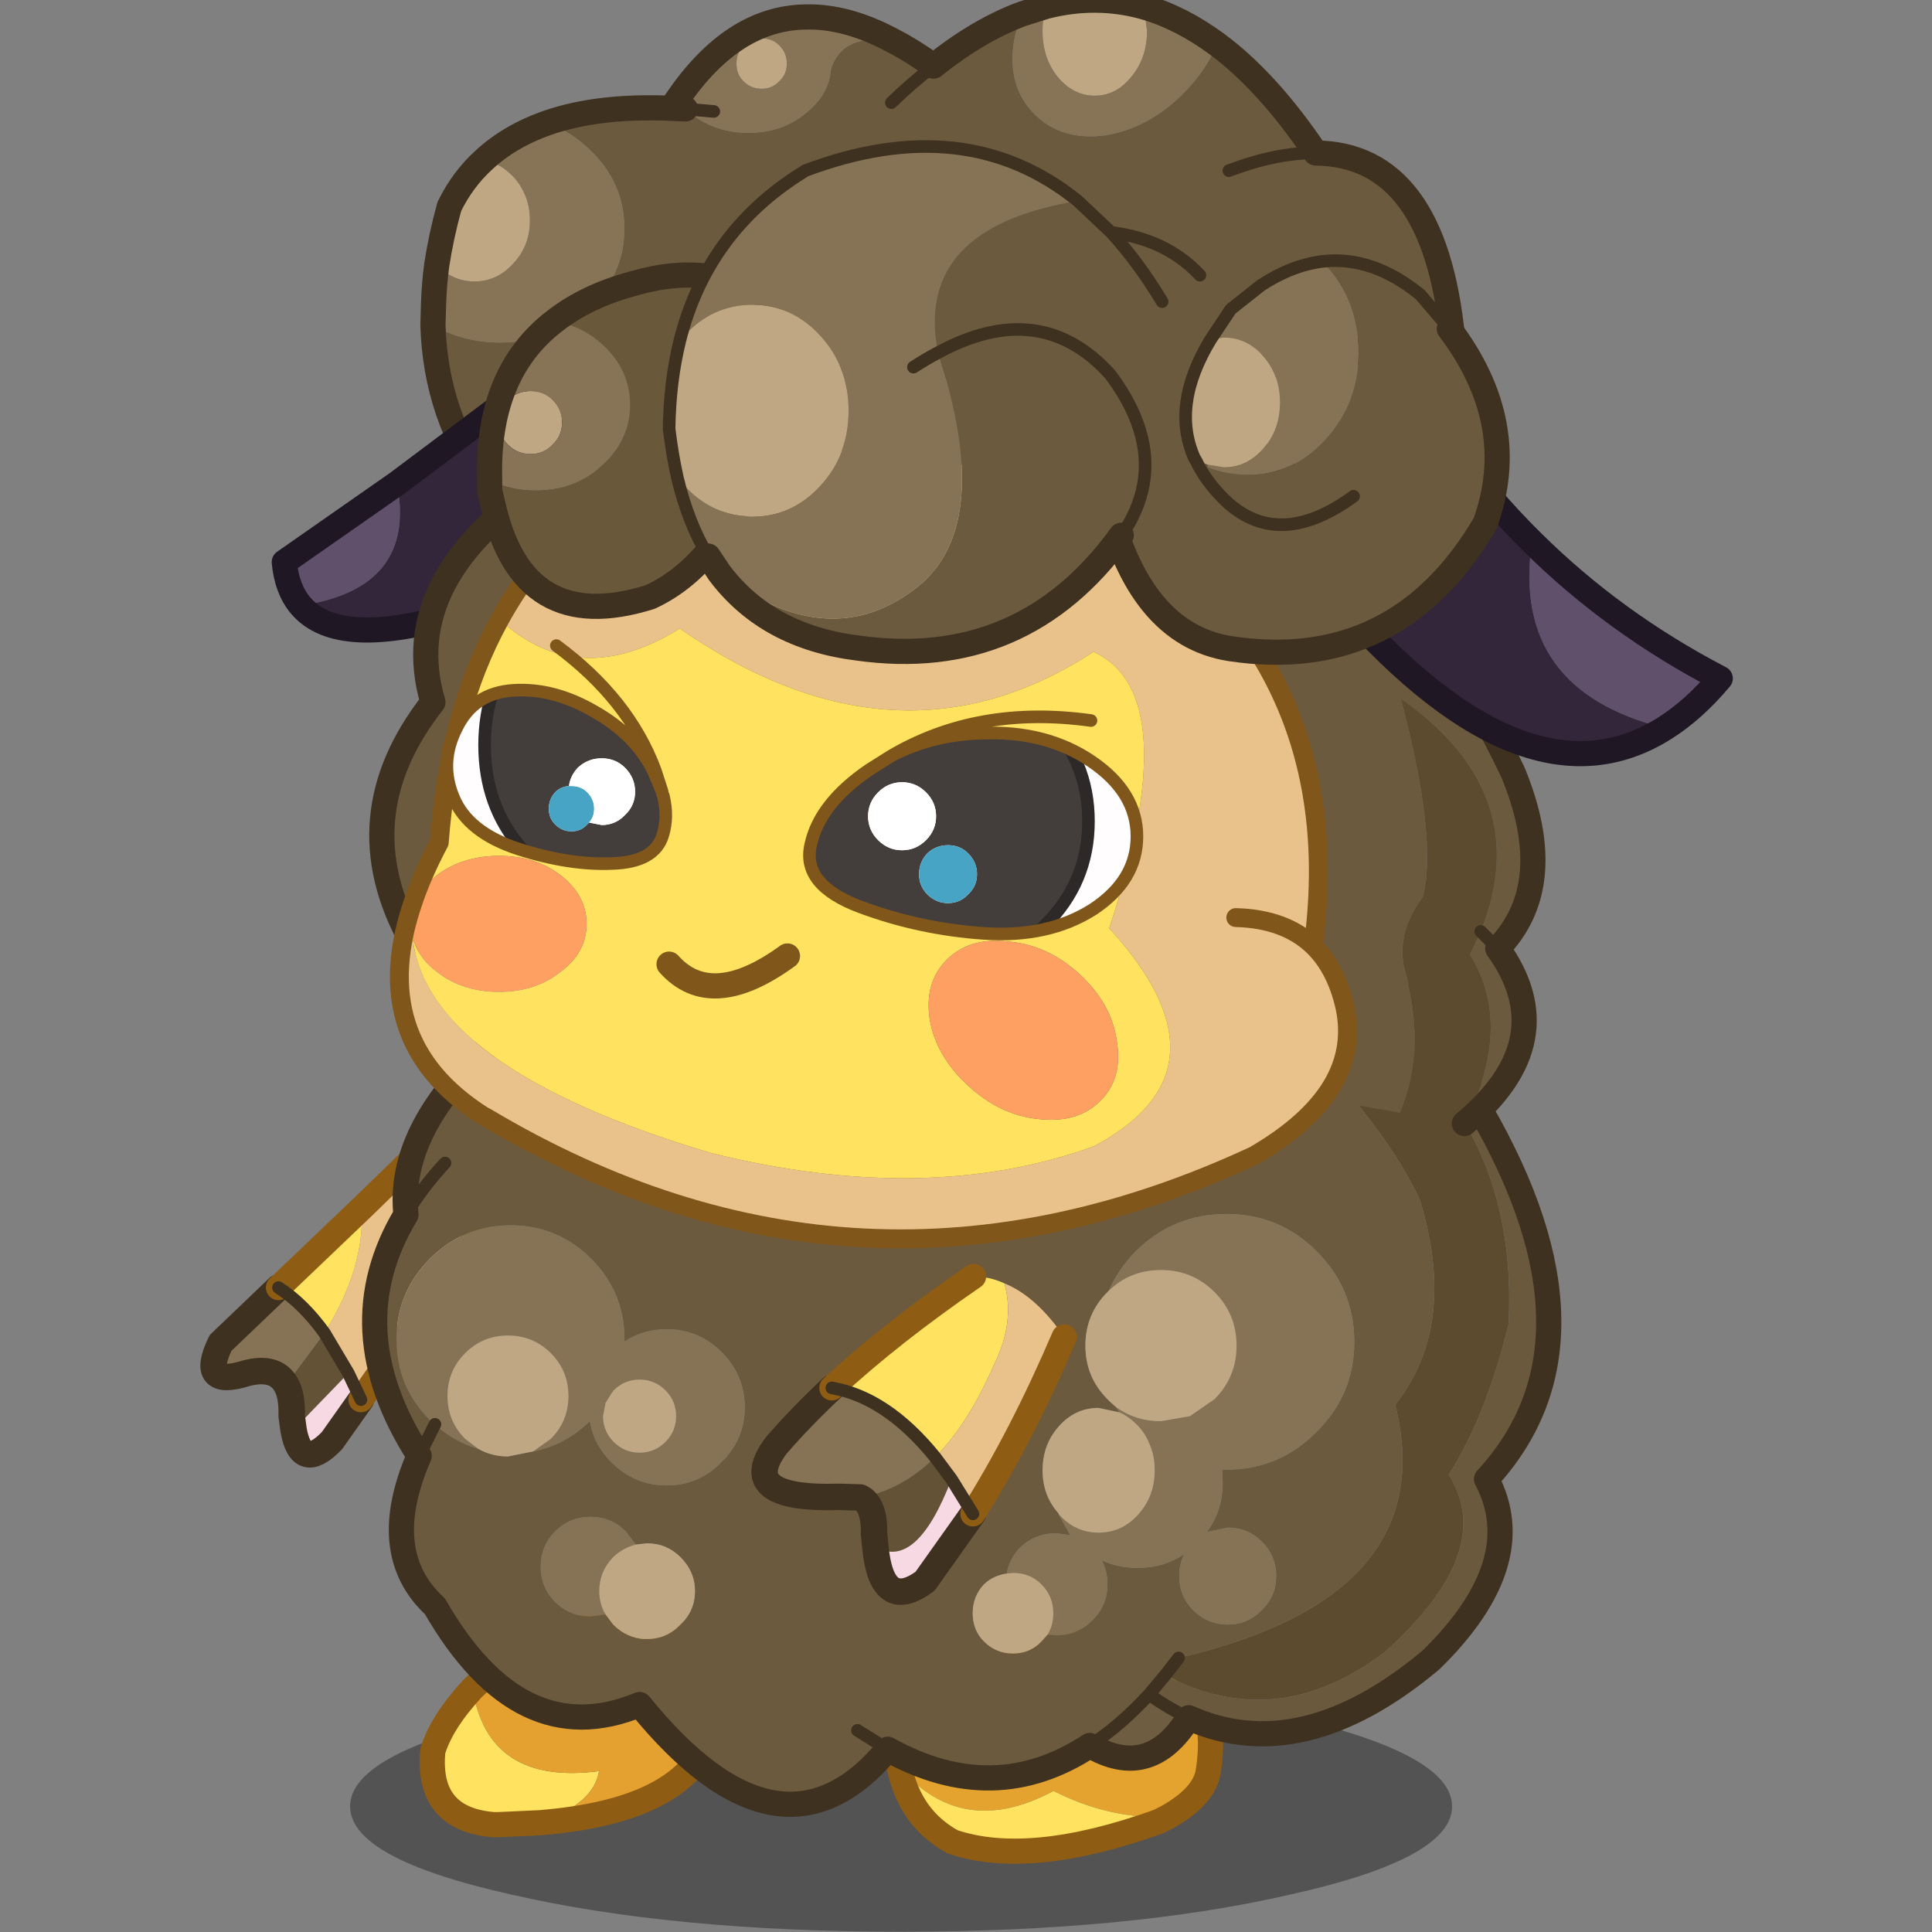 <svg xmlns:ffdec="https://www.free-decompiler.com/flash" xmlns:xlink="http://www.w3.org/1999/xlink" ffdec:objectType="frame" height="90" width="90" xmlns="http://www.w3.org/2000/svg"><rect width="100%" height="100%" fill="#808080" stroke="none"/><use ffdec:characterId="15" height="119.7" transform="matrix(.757 0 0 .757 8.815 -.606)" width="95.5" xlink:href="#a"/><use ffdec:characterId="16" height="75.25" transform="scale(1.196)" width="75.25" xlink:href="#b"/><defs><g id="a" transform="translate(1.5 .8)"><use ffdec:characterId="1" height="19.9" transform="translate(8.4 103.45) scale(.775)" width="87.5" xlink:href="#c"/><use ffdec:characterId="2" height="18.65" transform="translate(41.225 100.25) scale(.775)" width="26.95" xlink:href="#d"/><use ffdec:characterId="3" height="17.85" transform="translate(12.675 99.225) scale(.775)" width="24.45" xlink:href="#e"/><use ffdec:characterId="4" height="26.7" transform="translate(-.814 69.625) scale(.775)" width="23.05" xlink:href="#f"/><use ffdec:characterId="5" height="78.95" transform="translate(9.125 50.605) scale(.775)" width="95.25" xlink:href="#g"/><use ffdec:characterId="6" height="27.1" transform="translate(33.086 77.775) scale(.775)" width="25.85" xlink:href="#h"/><use ffdec:characterId="7" height="40.75" transform="translate(12.723 -.775) scale(.775)" width="82.95" xlink:href="#i"/><use ffdec:characterId="8" height="20.55" transform="translate(3.575 23.625) scale(.775)" width="26.7" xlink:href="#j"/><use ffdec:characterId="9" height="71.1" transform="translate(9.583 21.707) scale(.775)" width="93.4" xlink:href="#k"/><use ffdec:characterId="10" height="19.35" transform="translate(14.35 42.482) scale(.775)" width="54.8" xlink:href="#l"/><clipPath id="m" transform="translate(14.35 36.9) scale(.775)"><path d="M51.3 24.6q-3.55 2.25-8.65 1.9-5.1-.35-9.8-2.1-4.7-1.75-3.95-4.95.7-3.25 4.65-5.95l1.75-1.1q3.25-1.7 7.25-1.8 5.05-.2 8.65 2.25 3.6 2.45 3.6 5.95t-3.5 5.8M5.3 7.2q3.2-.2 6.45 1.7 3.25 1.85 4.65 4.7l.7 1.65v.1l.1.25q.4 1.65-.05 3.1-.65 2.15-4 2.25-3.4.15-7.45-1.15-4-1.3-5.15-4.05-1.2-2.8.25-5.6Q2.15 7.4 5.3 7.2" fill="#fffdfe" fill-rule="evenodd"/></clipPath><g clip-path="url(#m)"><use ffdec:characterId="11" height="30.3" transform="translate(16.288 36.512) scale(.775)" width="48.95" xlink:href="#n"/></g><use ffdec:characterId="12" height="23.9" transform="translate(13.962 39.342) scale(.775)" width="55.8" xlink:href="#o"/><use ffdec:characterId="13" height="26.4" transform="translate(67.875 26.675) scale(.775)" width="33.05" xlink:href="#p"/><use ffdec:characterId="14" height="41.65" transform="translate(16.212 8.644) scale(.775)" width="82" xlink:href="#q"/></g><g id="d"><path d="M21.5 12.95q-4.7.1-9-2.1-7.25 3.9-12.25-1.9Q0 7.7 0 6.25q1.65-8.9 20.7-6.9 5.1 3.4 4.1 9.85-.25 2.05-3.3 3.75" fill="#e4a32f" fill-rule="evenodd" transform="translate(1 2)"/><path d="M.25 8.95q5 5.8 12.25 1.9 4.3 2.2 9 2.1l-.7.35q-10.2 3.65-16.3 1.6Q1.1 13.05.25 8.95" fill="#ffe260" fill-rule="evenodd" transform="translate(1 2)"/><path d="M1.25 10.95q.85 4.1 4.25 5.95 6.1 2.05 16.3-1.6l.7-.35q3.05-1.7 3.3-3.75 1-6.45-4.1-9.85Q2.65-.65 1 8.25q0 1.45.25 2.7z" fill="none" stroke="#8e5c13" stroke-linecap="round" stroke-linejoin="round" stroke-width="2"/></g><g id="e"><path d="M3.2 5.05q1.25 7.7 10.05 6.55-.4 2.6-4.7 4.1l-3.25.15h-.45Q-.45 15.4.05 10q.7-2.3 3.15-4.95" fill="#ffe260" fill-rule="evenodd" transform="translate(1 1)"/><path d="m3.2 5.05 4.25-4q17.25-4.1 14.65 7.6-1.9 6.1-13.55 7.05 4.3-1.5 4.7-4.1-8.8 1.15-10.05-6.55" fill="#e4a130" fill-rule="evenodd" transform="translate(1 1)"/><path d="M9.55 16.7q11.65-.95 13.55-7.05 2.6-11.7-14.65-7.6l-4.25 4Q1.75 8.7 1.05 11q-.5 5.4 4.8 5.85h.45l3.25-.15z" fill="none" stroke="#8e5c13" stroke-linecap="round" stroke-linejoin="round" stroke-width="2"/></g><g id="f"><path d="M11.75 5.1q.3 4.7-2.95 9.9-1.7-2.35-3.65-3.6l6.6-6.3" fill="#ffe260" fill-rule="evenodd" transform="translate(1.05 1)"/><path d="M8.8 15q3.25-5.2 2.95-9.9L17 0l4 7.1-9.3 13.2-1-2.1L8.8 15" fill="#e9c28b" fill-rule="evenodd" transform="translate(1.05 1)"/><path d="m8.8 15 1.9 3.2-4.35 4.5-.15-1.1q.05-1.65-.45-2.5L8.8 15" fill="#635236" fill-rule="evenodd" transform="translate(1.05 1)"/><path d="M5.15 11.4Q7.1 12.65 8.8 15l-3.05 4.1q-.85-1.5-3.15-.9-3.8 1.2-2.05-2.4l4.6-4.4" fill="#867355" fill-rule="evenodd" transform="translate(1.05 1)"/><path d="m10.7 18.2 1 2.1-2.3 3.25q-2.45 2.55-3.05-.85l4.35-4.5" fill="#f7d9e3" fill-rule="evenodd" transform="translate(1.05 1)"/><path d="M6.8 20.1q-.85-1.5-3.15-.9-3.8 1.2-2.05-2.4l4.6-4.4m1.2 11.3-.15-1.1q.05-1.65-.45-2.5m5.95 1.2-2.3 3.25Q8 27.1 7.4 23.7" fill="none" stroke="#3e3120" stroke-linecap="round" stroke-linejoin="round" stroke-width="2.1"/><path d="m12.8 6.1-6.6 6.3m6.55 8.9 9.3-13.2m-4-7.1L12.8 6.1" fill="none" stroke="#8e5c13" stroke-linecap="round" stroke-linejoin="round" stroke-width="2"/><path d="M5.15 11.4Q7.1 12.65 8.8 15l1.9 3.2 1 2.1" fill="none" stroke="#3e3120" stroke-linecap="round" stroke-linejoin="round" transform="translate(1.05 1)"/></g><g id="g"><path d="M63.85 48.75q21-4.9 17.2-20.1 5-6.3 1.95-16.3-2-4.25-6.3-9.2L62-16.6Q77.45-8.45 85.3 4.9l.45.05.55.85q4.25 6.9 3.75 16.45-1.8 7.35-4.75 11.95 3.85 6.1-5.1 14.1-8.6 6.5-17.4 1.8l1.05-1.35" fill="#5c4b2f" fill-rule="evenodd" transform="translate(1 17.6)"/><path d="M62-16.6Q81.9-8.05 87.85 5.3q10.55 18.3.45 29.25 3.5 6.6-4.4 14.35-10.25 8.6-19.25 4.6-1.6-.75-3.15-1.85l1.3-1.55q8.8 4.7 17.4-1.8 8.95-8 5.1-14.1 2.95-4.6 4.75-11.95.5-9.55-3.75-16.45l-.55-.85-.45-.05Q77.45-8.45 62-16.6" fill="#6a593d" fill-rule="evenodd" transform="translate(1 17.6)"/><path d="M62-16.6 76.7 3.15Q81 8.1 83 12.35q3.05 10-1.95 16.3 3.8 15.2-17.2 20.1L62.8 50.1l-1.3 1.55q-2.3 2.5-4.7 4.05-7.6 5-16.05.3-8.5 10.25-19.7-3.55-9.5 3.95-16.25-7.8Q.2 40.4 3.55 32.7q-6.5-10.1-1.05-19.15Q1.8 6.9 9.1.2 30.75-15.6 62-16.6M5.6 9.45q-1.85 2-3.1 4.1 1.25-2.1 3.1-4.1M58.85 28.8l.3.45-1.65-.35h-.15q-1.75.05-3 1.45-1.3 1.45-1.3 3.5 0 2 1.25 3.4l.05.1v.05l.9 1.6-1.1-.15q-1.7 0-2.9 1.15-.85.9-1.05 2.05-1.05.15-1.8.85-.9.95-.9 2.3 0 1.35.9 2.25.95.95 2.3.95 1.35 0 2.25-.95l.5-.55.7.05q1.7 0 2.85-1.2 1.2-1.15 1.2-2.85 0-1.05-.45-1.9 1.3.6 2.85.6 2.1 0 3.7-1.1-.4.8-.4 1.75 0 1.6 1.1 2.7 1.15 1.15 2.75 1.15t2.7-1.15q1.15-1.1 1.15-2.7t-1.15-2.75q-1.1-1.1-2.7-1.1l-1.65.35q1.25-1.7 1.25-3.9l-.05-1.05h.35q4.2 0 7.15-3 3-2.95 3-7.15t-3-7.2q-2.95-2.95-7.15-2.95t-7.2 2.95q-1.4 1.45-2.15 3.15l-.1.1q-1.75 1.75-1.75 4.25t1.75 4.25l.25.25.4.35M12.6 32.35q2.55-.5 4.5-2.4.3 1.85 1.7 3.25 1.85 1.85 4.4 1.85 2.55 0 4.35-1.85 1.85-1.8 1.85-4.35t-1.85-4.4q-1.8-1.8-4.35-1.8-1.85 0-3.3.95h-.05v-.15q0-3.75-2.65-6.4-2.65-2.65-6.4-2.65-3.75 0-6.4 2.65-2.65 2.65-2.65 6.4 0 3.75 2.65 6.4l.4.35q1.55 1.4 3.45 1.95 1.05.6 2.35.6l2-.4m-9.05.35 1.25-2.5-1.25 2.5m17.2 7.05-.8-1.05q-1.15-1.15-2.8-1.15t-2.8 1.15q-1.15 1.15-1.15 2.8t1.15 2.8q1.15 1.15 2.8 1.15l1.2-.15.6.8q1.15 1.15 2.7 1.15 1.55 0 2.65-1.15 1.15-1.1 1.15-2.65 0-1.55-1.15-2.7-1.1-1.1-2.65-1.1l-.9.1m17.6 14.75 2.4 1.5-2.4-1.5" fill="#6b5a3e" fill-rule="evenodd" transform="translate(1 17.6)"/><path d="M58.85 28.8q1.55 1.15 3.6 1.15l2.3-.4 1.95-1.35q1.75-1.75 1.75-4.25T66.7 19.7q-1.75-1.75-4.25-1.75-2.45 0-4.15 1.65.75-1.7 2.15-3.15 3-2.95 7.2-2.95t7.15 2.95q3 3 3 7.2t-3 7.15q-2.95 3-7.15 3h-.35l.05 1.05q0 2.2-1.25 3.9l1.65-.35q1.6 0 2.7 1.1 1.15 1.15 1.15 2.75t-1.15 2.7q-1.1 1.15-2.7 1.15T65 44.95q-1.1-1.1-1.1-2.7 0-.95.4-1.75-1.6 1.1-3.7 1.1-1.55 0-2.85-.6.45.85.45 1.9 0 1.7-1.2 2.85-1.15 1.2-2.85 1.2l-.7-.05q.45-.75.45-1.7 0-1.35-.95-2.3-.9-.9-2.25-.9l-.5.05q.2-1.15 1.05-2.05 1.2-1.15 2.9-1.15l1.1.15-.9-1.6v-.05q1.3 1.45 3.15 1.45 1.85 0 3.15-1.45 1.3-1.45 1.3-3.5 0-1.15-.4-2.05-.3-.8-.9-1.45-.7-.75-1.5-1.1l-.3-.45M4.8 30.2l-.4-.35q-2.65-2.65-2.65-6.4 0-3.75 2.65-6.4 2.65-2.65 6.4-2.65 3.75 0 6.4 2.65 2.65 2.65 2.65 6.4v.15h.05q1.45-.95 3.3-.95 2.55 0 4.35 1.8 1.85 1.85 1.85 4.4 0 2.55-1.85 4.35-1.8 1.85-4.35 1.85t-4.4-1.85q-1.4-1.4-1.7-3.25-1.95 1.9-4.5 2.4l1.4-1q1.4-1.4 1.4-3.4t-1.4-3.4q-1.4-1.4-3.4-1.4t-3.4 1.4q-1.4 1.4-1.4 3.4t1.4 3.4l1.05.8q-1.9-.55-3.45-1.95m13.55-1.7-.2 1.05q0 1.2.85 2.05.85.85 2.05.85 1.2 0 2.05-.85.85-.85.85-2.05 0-1.2-.85-2.05-.85-.85-2.05-.85-1.2 0-2.05.85l-.15.2-.5.8m0 16.8-1.2.15q-1.65 0-2.8-1.15t-1.15-2.8q0-1.65 1.15-2.8t2.8-1.15q1.65 0 2.8 1.15l.8 1.05q-1 .25-1.8 1-1.1 1.15-1.1 2.7 0 1 .5 1.85" fill="#867355" fill-rule="evenodd" transform="translate(1 17.6)"/><path d="M58.3 19.6q1.7-1.65 4.15-1.65 2.5 0 4.25 1.75t1.75 4.25q0 2.5-1.75 4.25l-1.95 1.35-2.3.4q-2.05 0-3.6-1.15l-.4-.35-.25-.25q-1.75-1.75-1.75-4.25t1.75-4.25l.1-.1m.85 9.65q.8.35 1.5 1.1.6.65.9 1.45.4.9.4 2.05 0 2.05-1.3 3.5-1.3 1.45-3.15 1.45-1.85 0-3.15-1.45l-.05-.1q-1.25-1.4-1.25-3.4 0-2.05 1.3-3.5 1.25-1.4 3-1.45h.15l1.65.35m-8.95 12.8.5-.05q1.35 0 2.25.9.95.95.95 2.3 0 .95-.45 1.7l-.5.55q-.9.95-2.25.95t-2.3-.95q-.9-.9-.9-2.25t.9-2.3q.75-.7 1.8-.85m-37.6-9.7-2 .4q-1.3 0-2.35-.6l-1.05-.8q-1.4-1.4-1.4-3.4t1.4-3.4q1.4-1.4 3.4-1.4t3.4 1.4q1.4 1.4 1.4 3.4t-1.4 3.4l-1.4 1m5.75-3.85.5-.8.15-.2q.85-.85 2.05-.85 1.2 0 2.05.85.85.85.85 2.05 0 1.2-.85 2.05-.85.85-2.05.85-1.2 0-2.05-.85-.85-.85-.85-2.05l.2-1.05m0 16.8q-.5-.85-.5-1.85 0-1.55 1.1-2.7.8-.75 1.8-1l.9-.1q1.55 0 2.65 1.1 1.15 1.15 1.15 2.7 0 1.55-1.15 2.65-1.1 1.15-2.65 1.15-1.55 0-2.7-1.15l-.6-.8" fill="#bfa783" fill-rule="evenodd" transform="translate(1 17.6)"/><path d="M61.5 51.65q1.55 1.1 3.15 1.85-3.1 5-7.85 2.2 2.4-1.55 4.7-4.05" fill="#6e5d41" fill-rule="evenodd" transform="translate(1 17.6)"/><path d="M63 1Q31.75 2 10.1 17.8q-7.3 6.7-6.6 13.35-5.45 9.05 1.05 19.15Q1.2 58 5.8 62.25q6.75 11.75 16.25 7.8 11.2 13.8 19.7 3.55 8.45 4.7 16.05-.3 4.75 2.8 7.85-2.2 9 4 19.25-4.6 7.9-7.75 4.4-14.35 10.1-10.95-.45-29.25Q82.9 9.55 63 1" fill="none" stroke="#3e3120" stroke-linecap="round" stroke-linejoin="round" stroke-width="2"/><path d="M2.5 13.55q1.25-2.1 3.1-4.1M62.8 50.1l-1.3 1.55q1.55 1.1 3.15 1.85M4.8 30.2l-1.25 2.5m53.25 23q2.4-1.55 4.7-4.05m1.3-1.55 1.05-1.35M40.75 56l-2.4-1.5" fill="none" stroke="#3e3120" stroke-linecap="round" stroke-linejoin="round" transform="translate(1 17.6)"/></g><g id="h"><path d="M19.05.55q.85 3.05-.8 6.4-2.05 4.75-4.7 7.4-3.85-4.75-8.2-5.5Q10.05 4.5 16.6 0q1.25 0 2.45.55" fill="#ffe260" fill-rule="evenodd" transform="translate(1.05 1)"/><path d="M13.55 14.35q2.65-2.65 4.7-7.4 1.65-3.35.8-6.4 2.5 1 4.75 4.25-3.4 7.95-7.25 14.05l-1.7-2.75-1.3-1.75" fill="#e9c28b" fill-rule="evenodd" transform="translate(1.05 1)"/><path d="m13.55 14.35 1.3 1.75q-2.8 7.3-6.05 5.35l-.1-1q.05-2.35-1.1-2.9 3.25-.55 5.95-3.2" fill="#635236" fill-rule="evenodd" transform="translate(1.05 1)"/><path d="M5.35 8.85q4.35.75 8.2 5.5-2.7 2.65-5.95 3.2l-1.7-.05q-8.25.25-4.95-4.1 1.95-2.25 4.4-4.55" fill="#867355" fill-rule="evenodd" transform="translate(1.05 1)"/><path d="m14.85 16.1 1.7 2.75-3.8 5.35Q9.3 26.75 8.8 21.45q3.25 1.95 6.05-5.35" fill="#f7d9e3" fill-rule="evenodd" transform="translate(1.05 1)"/><path d="M8.65 18.55q1.15.55 1.1 2.9l.1 1q.5 5.3 3.95 2.75l3.8-5.35m-11.2-10Q3.95 12.15 2 14.4q-3.3 4.35 4.95 4.1l1.7.05" fill="none" stroke="#3e3120" stroke-linecap="round" stroke-linejoin="round" stroke-width="2.1"/><path d="M17.6 19.85q3.85-6.1 7.25-14.05M17.65 1Q11.1 5.5 6.4 9.85" fill="none" stroke="#8e5c13" stroke-linecap="round" stroke-linejoin="round" stroke-width="2"/><path d="m13.55 14.35 1.3 1.75 1.7 2.75m-11.2-10q4.35.75 8.2 5.5" fill="none" stroke="#3e3120" stroke-linecap="round" stroke-linejoin="round" transform="translate(1.05 1)"/></g><g id="i"><path d="M20.9 9.75q4.05-1.4 9.8-1.15l1.15.05.35.3q1.95 1.6 4.65 1.6t4.6-1.6q1.8-1.45 1.95-3.45.9-2.9 4.95-2.25 1.55.8 3.2 2Q55.1 2.4 58.6 1.1q-.5 1.15-.7 2.4-.45 3.45 1.65 5.55 2.15 2.15 5.6 1.7 3.45-.55 6.2-3.3 1.85-1.85 2.7-3.95 4.05 3 7.85 8.65 9.4.1 10.85 14.6l-76.55 12Q12 33 11.8 25.8q2.35 1.4 5.35 1.4 4.1 0 6.95-2.65 2.9-2.65 2.9-6.4 0-3.75-2.9-6.4-1.45-1.35-3.2-2m61 2.4q-3.05-.05-6.9 1.4 3.85-1.45 6.9-1.4m-30.35-6.9q-1.7 1.3-3.35 2.9 1.65-1.6 3.35-2.9" fill="#6b5a3e" fill-rule="evenodd" transform="translate(-10.8 1)"/><path d="M60.5.5q3.95-1 7.75.05l.25 1.9q0 2.15-1.25 3.65-1.2 1.5-2.9 1.5T61.4 6.1q-1.2-1.5-1.2-3.65 0-1.05.3-1.95M12.1 21.05q.35-2.3 1-4.65 1.05-2.15 2.75-3.7 1.3.25 2.35 1.35 1.3 1.45 1.3 3.45t-1.3 3.4q-1.3 1.45-3.1 1.45-1.7 0-3-1.3M39.3 3.6q.6.6.6 1.45t-.6 1.4q-.55.6-1.4.6-.85 0-1.45-.6-.55-.55-.55-1.4 0-.85.55-1.45.6-.55 1.45-.55t1.4.55" fill="#bfa783" fill-rule="evenodd" transform="translate(-10.8 1)"/><path d="M15.85 12.7q2.05-1.9 5.05-2.95 1.75.65 3.2 2 2.9 2.65 2.9 6.4 0 3.75-2.9 6.4-2.85 2.65-6.95 2.65-3 0-5.35-1.4l.05-1.75q.05-1.5.25-3 1.3 1.3 3 1.3 1.8 0 3.1-1.45 1.3-1.4 1.3-3.4t-1.3-3.45q-1.05-1.1-2.35-1.35M31.2 7.9q4.4-6.45 10.15-6.55 3.3-.1 7 1.9Q44.3 2.6 43.4 5.5q-.15 2-1.95 3.45-1.9 1.6-4.6 1.6-2.7 0-4.65-1.6l-.35-.3-.65-.75m27.4-6.8 1.9-.6q-.3.9-.3 1.95 0 2.15 1.2 3.65 1.25 1.5 2.95 1.5 1.7 0 2.9-1.5 1.25-1.5 1.25-3.65l-.25-1.9q2.95.85 5.8 2.95-.85 2.1-2.7 3.95-2.75 2.75-6.2 3.3-3.45.45-5.6-1.7-2.1-2.1-1.65-5.55.2-1.25.7-2.4M39.3 3.6q-.55-.55-1.4-.55-.85 0-1.45.55-.55.6-.55 1.45t.55 1.4q.6.6 1.45.6t1.4-.6q.6-.55.6-1.4 0-.85-.6-1.45m-5.2 5.25-2.25-.2 2.25.2" fill="#877456" fill-rule="evenodd" transform="translate(-10.8 1)"/><path d="M5.05 13.7q2.05-1.9 5.05-2.95 4.05-1.4 9.8-1.15l.5-.7q4.4-6.45 10.15-6.55 3.3-.1 7 1.9 1.55.8 3.2 2Q44.3 3.4 47.8 2.1l1.9-.6q3.95-1 7.75.05 2.95.85 5.8 2.95 4.05 3 7.85 8.65 9.4.1 10.85 14.6l-76.55 12Q1.2 34 1 26.8l.05-1.75q.05-1.5.25-3 .35-2.3 1-4.65 1.05-2.15 2.75-3.7M19.9 9.6l1.15.05" fill="none" stroke="#3e3120" stroke-linecap="round" stroke-linejoin="round" stroke-width="2"/><path d="M75 13.55q3.85-1.45 6.9-1.4m-33.7-4q1.65-1.6 3.35-2.9m-19.7 3.4 2.25.2" fill="none" stroke="#3e3120" stroke-linecap="round" stroke-linejoin="round" transform="translate(-10.8 1)"/></g><g id="j"><path d="M1.3 16.6Q.2 15.3 0 13.15L8.95 6.9q1.6 8.35-7.65 9.7" fill="#60506b" fill-rule="evenodd" transform="translate(1 1)"/><path d="m8.95 6.9 9.2-6.9Q33.05 10.25 14 17.2q-9.7 2.95-12.7-.6 9.25-1.35 7.65-9.7" fill="#33263a" fill-rule="evenodd" transform="translate(1 1)"/><path d="m9.95 7.9 9.2-6.9Q34.05 11.25 15 18.2q-9.7 2.95-12.7-.6-1.1-1.3-1.3-3.45L9.95 7.9z" fill="none" stroke="#1f1724" stroke-linecap="round" stroke-linejoin="round" stroke-width="2"/></g><g id="k"><path d="M10.1 74.7q-5.45-9.85 1.7-18.95-2.95-9.95 9.35-17.85Q74 12.1 97.55 61.3q3.7 8.95-1.2 14L95 73.95l1.35 1.35q5.25 7.3-2.65 13.9 3.95-7.8.45-13.4l.85-1.85q4.4-10.95-6.35-18.5 2.95 11.2 1.75 15.75-2.05 2.75-1.5 5.55 1.9 6.4-.3 11.6L10.1 74.7" fill="#6b5a3e" fill-rule="evenodd" transform="translate(-6.75 -28)"/><path d="M88.6 88.35q2.2-5.2.3-11.6-.55-2.8 1.5-5.55 1.2-4.55-1.75-15.75Q99.4 63 95 73.95l-.85 1.85q3.5 5.6-.45 13.4l-5.1-.85" fill="#5c4b2f" fill-rule="evenodd" transform="translate(-6.75 -28)"/><path d="M89.6 47.3q4.9-5.05 1.2-14Q67.25-15.9 14.4 9.9 2.1 17.8 5.05 27.75q-7.15 9.1-1.7 18.95m86.25.6q5.25 7.3-2.65 13.9" fill="none" stroke="#3e3120" stroke-linecap="round" stroke-linejoin="round" stroke-width="2"/><path d="m95 73.95 1.35 1.35" fill="none" stroke="#3e3120" stroke-linecap="round" stroke-linejoin="round" transform="translate(-6.75 -28)"/><path d="M10.15 74.05q.75 10.65 23.75 17.5Q51.1 95.8 64.3 91q11.45-6.1 1.2-17.3 6.1-18.6-1.25-21.95Q48.7 61.9 31.4 49.9q-8.05 5-14.3-.7 2.3-4.2 5.65-7.35 20.9-13.1 44-.8Q84.6 53.25 81.7 75.1q1.8 1.75 2.5 4.8 1.5 6.8-7.2 11.85-31.4 14.6-61-3.05l-.2-.1q-9.45-6-5.5-17.2l-.15 1.3-.05.65.05.7m65.4-1.2q3.9.1 6.15 2.25-2.25-2.15-6.15-2.25" fill="#e9c28b" fill-rule="evenodd" transform="translate(-6.75 -28)"/><path d="M10.15 74.05q.25 1.8 1.95 3.1 2.05 1.6 4.95 1.6 2.9 0 4.9-1.6Q24 75.6 24 73.35t-2.05-3.85q-2-1.55-4.9-1.55-2.9 0-4.95 1.55-1.7 1.35-1.95 3.2l.15-1.3q.75-2.15 2-4.5.8-10.45 4.8-17.7 6.25 5.7 14.3.7 17.3 12 32.85 1.85Q71.6 55.1 65.5 73.7 75.75 84.9 64.3 91q-13.2 4.8-30.4.55-23-6.85-23.75-17.5M54.3 86.2q2.55 2.35 5.6 2.65 3.1.35 4.9-1.45 1.8-1.8 1.3-4.75-.4-2.95-2.95-5.3-2.55-2.35-5.7-2.6-3.05-.35-4.85 1.45-1.8 1.8-1.35 4.75.5 2.9 3.05 5.25" fill="#ffe260" fill-rule="evenodd" transform="translate(-6.75 -28)"/><path d="M10.15 72.7q.25-1.85 1.95-3.2 2.05-1.55 4.95-1.55 2.9 0 4.9 1.55Q24 71.1 24 73.35t-2.05 3.8q-2 1.6-4.9 1.6-2.9 0-4.95-1.6-1.7-1.3-1.95-3.1V72.7M54.3 86.2q-2.55-2.35-3.05-5.25Q50.8 78 52.6 76.2q1.8-1.8 4.85-1.45 3.15.25 5.7 2.6 2.55 2.35 2.95 5.3.5 2.95-1.3 4.75-1.8 1.8-4.9 1.45-3.05-.3-5.6-2.65" fill="#fea062" fill-rule="evenodd" transform="translate(-6.75 -28)"/><path d="M10.35 21.2q-4 7.25-4.8 17.7-1.25 2.35-2 4.5-3.95 11.2 5.5 17.2l.2.1q29.6 17.65 61 3.05 8.7-5.05 7.2-11.85-.7-3.05-2.5-4.8-2.25-2.15-6.15-2.25M10.35 21.2q2.3-4.2 5.65-7.35 20.9-13.1 44-.8 17.85 12.2 14.95 34.05" fill="none" stroke="#80561a" stroke-linecap="round" stroke-linejoin="round" stroke-width="1.5"/><path d="M23.8 48.55q3.35 3.75 9.4-.65" fill="none" stroke="#80561a" stroke-linecap="round" stroke-linejoin="round" stroke-width="2"/></g><g id="n"><path d="M9.7 14.8q-.65.05-1.1.5-.5.55-.5 1.3t.5 1.25q.55.55 1.3.55t1.25-.55l.15-.15 1 .2q1.1 0 1.85-.8.8-.75.8-1.85t-.8-1.9q-.75-.75-1.85-.75t-1.9.75q-.6.65-.7 1.45M5.9 3.35Q8.85 0 12.95 0t7 3.35q2.95 3.4 2.95 8.2 0 4.8-2.95 8.15-2.9 3.4-7 3.4T5.9 19.7Q3 16.35 3 11.55q0-4.8 2.9-8.2M47.5 9.3q3.45 3.45 3.45 8.3 0 4.85-3.45 8.25-3.4 3.45-8.25 3.45t-8.3-3.45q-3.4-3.4-3.4-8.25t3.4-8.3q3.45-3.4 8.3-3.4 4.85 0 8.25 3.4m-9.45 6q-.8-.8-1.9-.8-1.1 0-1.9.8-.8.8-.8 1.9 0 1.1.8 1.9.8.8 1.9.8 1.1 0 1.9-.8.8-.8.8-1.9 0-1.1-.8-1.9m4.05 6.5q0-.95-.7-1.65-.65-.65-1.6-.65-.95 0-1.65.65-.65.7-.65 1.65t.65 1.6q.7.7 1.65.7t1.6-.7q.7-.65.7-1.6" fill="#433e3b" fill-rule="evenodd" transform="translate(-2.5 .5)"/><path d="m11.3 17.7-.15.15q-.5.55-1.25.55t-1.3-.55q-.5-.5-.5-1.25t.5-1.3q.45-.45 1.1-.5h.2q.75 0 1.25.5.55.55.55 1.3 0 .65-.4 1.1m30.8 4.1q0 .95-.7 1.6-.65.7-1.6.7-.95 0-1.65-.7-.65-.65-.65-1.6 0-.95.65-1.65.7-.65 1.65-.65t1.6.65q.7.7.7 1.65" fill="#47a4c5" fill-rule="evenodd" transform="translate(-2.5 .5)"/><path d="M9.7 14.8q.1-.8.7-1.45.8-.75 1.9-.75 1.1 0 1.85.75.8.8.8 1.9 0 1.1-.8 1.85-.75.8-1.85.8l-1-.2q.4-.45.4-1.1 0-.75-.55-1.3-.5-.5-1.25-.5h-.2m28.35.5q.8.8.8 1.9 0 1.1-.8 1.9-.8.8-1.9.8-1.1 0-1.9-.8-.8-.8-.8-1.9 0-1.1.8-1.9.8-.8 1.9-.8 1.1 0 1.9.8" fill="#fff" fill-rule="evenodd" transform="translate(-2.5 .5)"/><path d="M5.9 3.35Q8.85 0 12.95 0t7 3.35q2.95 3.4 2.95 8.2 0 4.8-2.95 8.15-2.9 3.4-7 3.4T5.9 19.7Q3 16.35 3 11.55q0-4.8 2.9-8.2M47.5 9.3q3.45 3.45 3.45 8.3 0 4.85-3.45 8.25-3.4 3.45-8.25 3.45t-8.3-3.45q-3.4-3.4-3.4-8.25t3.4-8.3q3.45-3.4 8.3-3.4 4.85 0 8.25 3.4z" fill="none" stroke="#2d2928" stroke-linecap="round" stroke-linejoin="round" transform="translate(-2.5 .5)"/></g><g id="p"><path d="M16.1 7.6q6.5 6.45 14.95 10.85-2.1 2.5-4.4 3.95Q14.4 19.35 16.1 7.6" fill="#60506b" fill-rule="evenodd" transform="translate(1 1)"/><path d="M16.1 7.6q-1.7 11.75 10.55 14.8-11.3 7.15-26.65-11L9.6 0q2.95 4.1 6.5 7.6" fill="#33263a" fill-rule="evenodd" transform="translate(1 1)"/><path d="M27.65 23.4q2.3-1.45 4.4-3.95Q23.6 15.05 17.1 8.6 13.55 5.1 10.6 1L1 12.4q15.35 18.15 26.65 11z" fill="none" stroke="#1f1724" stroke-linecap="round" stroke-linejoin="round" stroke-width="2"/></g><g id="q"><path d="m82.45 20.75.25.3q2.6 2.85 2.6 6.9 0 4.05-2.6 6.9-2.55 2.85-6.2 2.85-1.7 0-3.2-.6l.05-.2 1.25.2q1.85 0 3.15-1.5 1.3-1.5 1.3-3.65t-1.3-3.65q-1.3-1.5-3.15-1.5l-1.05.15 1.6-2.4 2.4-1.9q2.45-1.6 4.9-1.9" fill="#867355" fill-rule="evenodd" transform="translate(-15.3 -11.15)"/><path d="M73.3 37.1q1.5.6 3.2.6 3.65 0 6.2-2.85 2.6-2.85 2.6-6.9 0-4.05-2.6-6.9l-.25-.3q3.95-.45 7.75 2.65l2.3 2.7q5.7 7.55 2.85 15.45-7 11.95-20.25 9.95-7.3-1.15-9.85-11.95l.7-19.75 11.6 2.85-2.4 1.9-1.6 2.4q-3.15 5.2-1.3 9.4l.15.25.9.5m11.6 2.3q-5.75 4.2-9.9.6-1.75-1.6-2.6-3.4.85 1.8 2.6 3.4 4.15 3.6 9.9-.6" fill="#6b5a3e" fill-rule="evenodd" transform="translate(-15.3 -11.15)"/><path d="m73.55 26.95 1.05-.15q1.85 0 3.15 1.5 1.3 1.5 1.3 3.65t-1.3 3.65q-1.3 1.5-3.15 1.5l-1.25-.2q-.6-.2-1.1-.55-1.85-4.2 1.3-9.4" fill="#bfa783" fill-rule="evenodd" transform="translate(-15.3 -11.15)"/><path d="M49.95 28.4q2.55 10.8 9.85 11.95 13.25 2 20.25-9.95 2.85-7.9-2.85-15.45" fill="none" stroke="#3e3120" stroke-linecap="round" stroke-linejoin="round" stroke-width="2"/><path d="M82.45 20.75q-2.45.3-4.9 1.9l-2.4 1.9-1.6 2.4q-3.15 5.2-1.3 9.4l.15.25q.85 1.8 2.6 3.4 4.15 3.6 9.9-.6m7.6-13.3-2.3-2.7q-3.8-3.1-7.75-2.65" fill="none" stroke="#3e3120" stroke-linecap="round" stroke-linejoin="round" transform="translate(-15.3 -11.15)"/><path d="M22.05 33.55q0 1.05-.75 1.75-.7.75-1.75.75t-1.8-.75q-.7-.7-.7-1.75t.7-1.8q.75-.7 1.8-.7t1.75.7q.75.75.75 1.8" fill="#bfa783" fill-rule="evenodd" transform="translate(-15.3 -11.15)"/><path d="M21.45 25.5q2.55-2 6.3-3 6.35-1.85 11.05 1.45l-.8 11.6q-3.1 9.15-8.95 11.85-10.15 3.2-12.5-7.4l-.25-1.05v-.85q1.6.85 3.65.85 3.1 0 5.3-2 2.2-2 2.2-4.8t-2.2-4.8q-1.65-1.5-3.8-1.85" fill="#69583a" fill-rule="evenodd" transform="translate(-15.3 -11.15)"/><path d="M22.05 33.55q0-1.05-.75-1.8-.7-.7-1.75-.7t-1.8.7q-.7.75-.7 1.8t.7 1.75q.75.75 1.8.75t1.75-.75q.75-.7.75-1.75M16.3 38.1q-.25-8.45 5.15-12.6 2.15.35 3.8 1.85 2.2 2 2.2 4.8t-2.2 4.8q-2.2 2-5.3 2-2.05 0-3.65-.85" fill="#877456" fill-rule="evenodd" transform="translate(-15.3 -11.15)"/><path d="M6.15 14.35q2.55-2 6.3-3Q18.8 9.5 23.5 12.8l-.8 11.6q-3.1 9.15-8.95 11.85-10.15 3.2-12.5-7.4L1 27.8v-.85q-.25-8.45 5.15-12.6z" fill="none" stroke="#3e3120" stroke-linecap="round" stroke-linejoin="round" stroke-width="2"/><path d="m63 15.95 2.65 2.5q2.15 2.35 4.05 5.5L67.5 33q-.7-1.65-1.95-3.3Q60 23.6 51.9 28q8.1-4.4 13.65 1.7 1.25 1.65 1.95 3.3 1.9 4.45-.45 8.6l-.6.9q-7.8 10.8-20.95 8.95-7.15-.9-10.95-5.95 8.8 6.7 15.85 1 5.95-4.95 1.5-18.5-1.95-9.9 11.1-12.05" fill="#6b5a3e" fill-rule="evenodd" transform="translate(-15.3 -11.15)"/><path d="M63 15.95Q49.95 18.1 51.9 28q4.45 13.55-1.5 18.5-7.05 5.7-15.85-1l-.9-1.35q-1.6-2.65-2.45-6.25l.55.65Q34 41 37.15 41q3.15 0 5.4-2.45 2.25-2.45 2.25-5.95t-2.25-5.95q-2.25-2.45-5.4-2.45-3.15 0-5.4 2.45l-.35.4q2.15-8.6 9.65-13.3l.3-.2Q54.1 8.75 63 15.95m-13.05 13.2q1-.65 1.95-1.15-.95.5-1.95 1.15" fill="#867355" fill-rule="evenodd" transform="translate(-15.3 -11.15)"/><path d="m31.4 27.05.35-.4q2.25-2.45 5.4-2.45 3.15 0 5.4 2.45 2.25 2.45 2.25 5.95t-2.25 5.95Q40.3 41 37.15 41q-3.15 0-5.4-2.45l-.55-.65q-.4-1.8-.65-3.85.05-3.75.85-7" fill="#bfa783" fill-rule="evenodd" transform="translate(-15.3 -11.15)"/><path d="m18.35 33 .9 1.35q3.8 5.05 10.95 5.95 13.15 1.85 20.95-8.95" fill="none" stroke="#3e3120" stroke-linecap="round" stroke-linejoin="round" stroke-width="2"/><path d="M69.7 23.95q-1.9-3.15-4.05-5.5L63 15.95q-8.9-7.2-21.65-2.4l-.3.2q-7.5 4.7-9.65 13.3-.8 3.25-.85 7 .25 2.05.65 3.85.85 3.6 2.45 6.25M51.9 28q8.1-4.4 13.65 1.7 1.25 1.65 1.95 3.3 1.9 4.45-.45 8.6l-.6.9m-.8-24.05q4.4.55 7.05 3.4M51.9 28q-.95.5-1.95 1.15" fill="none" stroke="#3e3120" stroke-linecap="round" stroke-linejoin="round" transform="translate(-15.3 -11.15)"/></g><path d="M74.65 16.95q-12.8 2.95-30.9 2.95-18.1 0-30.95-2.95Q0 14.1 0 9.95t12.8-7.1Q25.65 0 43.75 0t30.9 2.85Q87.5 5.8 87.5 9.95q0 4.15-12.85 7" fill-opacity=".349" fill-rule="evenodd" id="c"/><path d="M51.3 24.6q-3.55 2.25-8.65 1.9-5.1-.35-9.8-2.1-4.7-1.75-3.95-4.95.7-3.25 4.65-5.95l1.75-1.1q3.25-1.7 7.25-1.8 5.05-.2 8.65 2.25 3.6 2.45 3.6 5.95t-3.5 5.8M5.3 7.2q3.2-.2 6.45 1.7 3.25 1.85 4.65 4.7l.7 1.65v.1l.1.25q.4 1.65-.05 3.1-.65 2.15-4 2.25-3.4.15-7.45-1.15-4-1.3-5.15-4.05-1.2-2.8.25-5.6Q2.15 7.4 5.3 7.2" fill="#fffdfe" fill-rule="evenodd" transform="translate(0 -7.2)" id="l"/><path d="M51.15 9.6Q42.2 8.35 35.3 12.4q3.25-1.7 7.25-1.8 5.05-.2 8.65 2.25 3.6 2.45 3.6 5.95t-3.5 5.8q-3.55 2.25-8.65 1.9-5.1-.35-9.8-2.1-4.7-1.75-3.95-4.95.7-3.25 4.65-5.95l1.75-1.1M8.7 3.65q5.75 4.25 7.85 9.9l.55 1.7v.1l.1.25q.4 1.65-.05 3.1-.65 2.15-4 2.25-3.4.15-7.45-1.15-4-1.3-5.15-4.05-1.2-2.8.25-5.6Q2.15 7.4 5.3 7.2q3.2-.2 6.45 1.7 3.25 1.85 4.65 4.7l.7 1.65" fill="none" stroke="#80561a" stroke-linecap="round" stroke-linejoin="round" transform="translate(.5 -3.15)" id="o"/><path d="M75.25 75.25H0V0h75.25v75.25" fill="#fff" fill-opacity="0" fill-rule="evenodd" id="b"/></defs></svg>